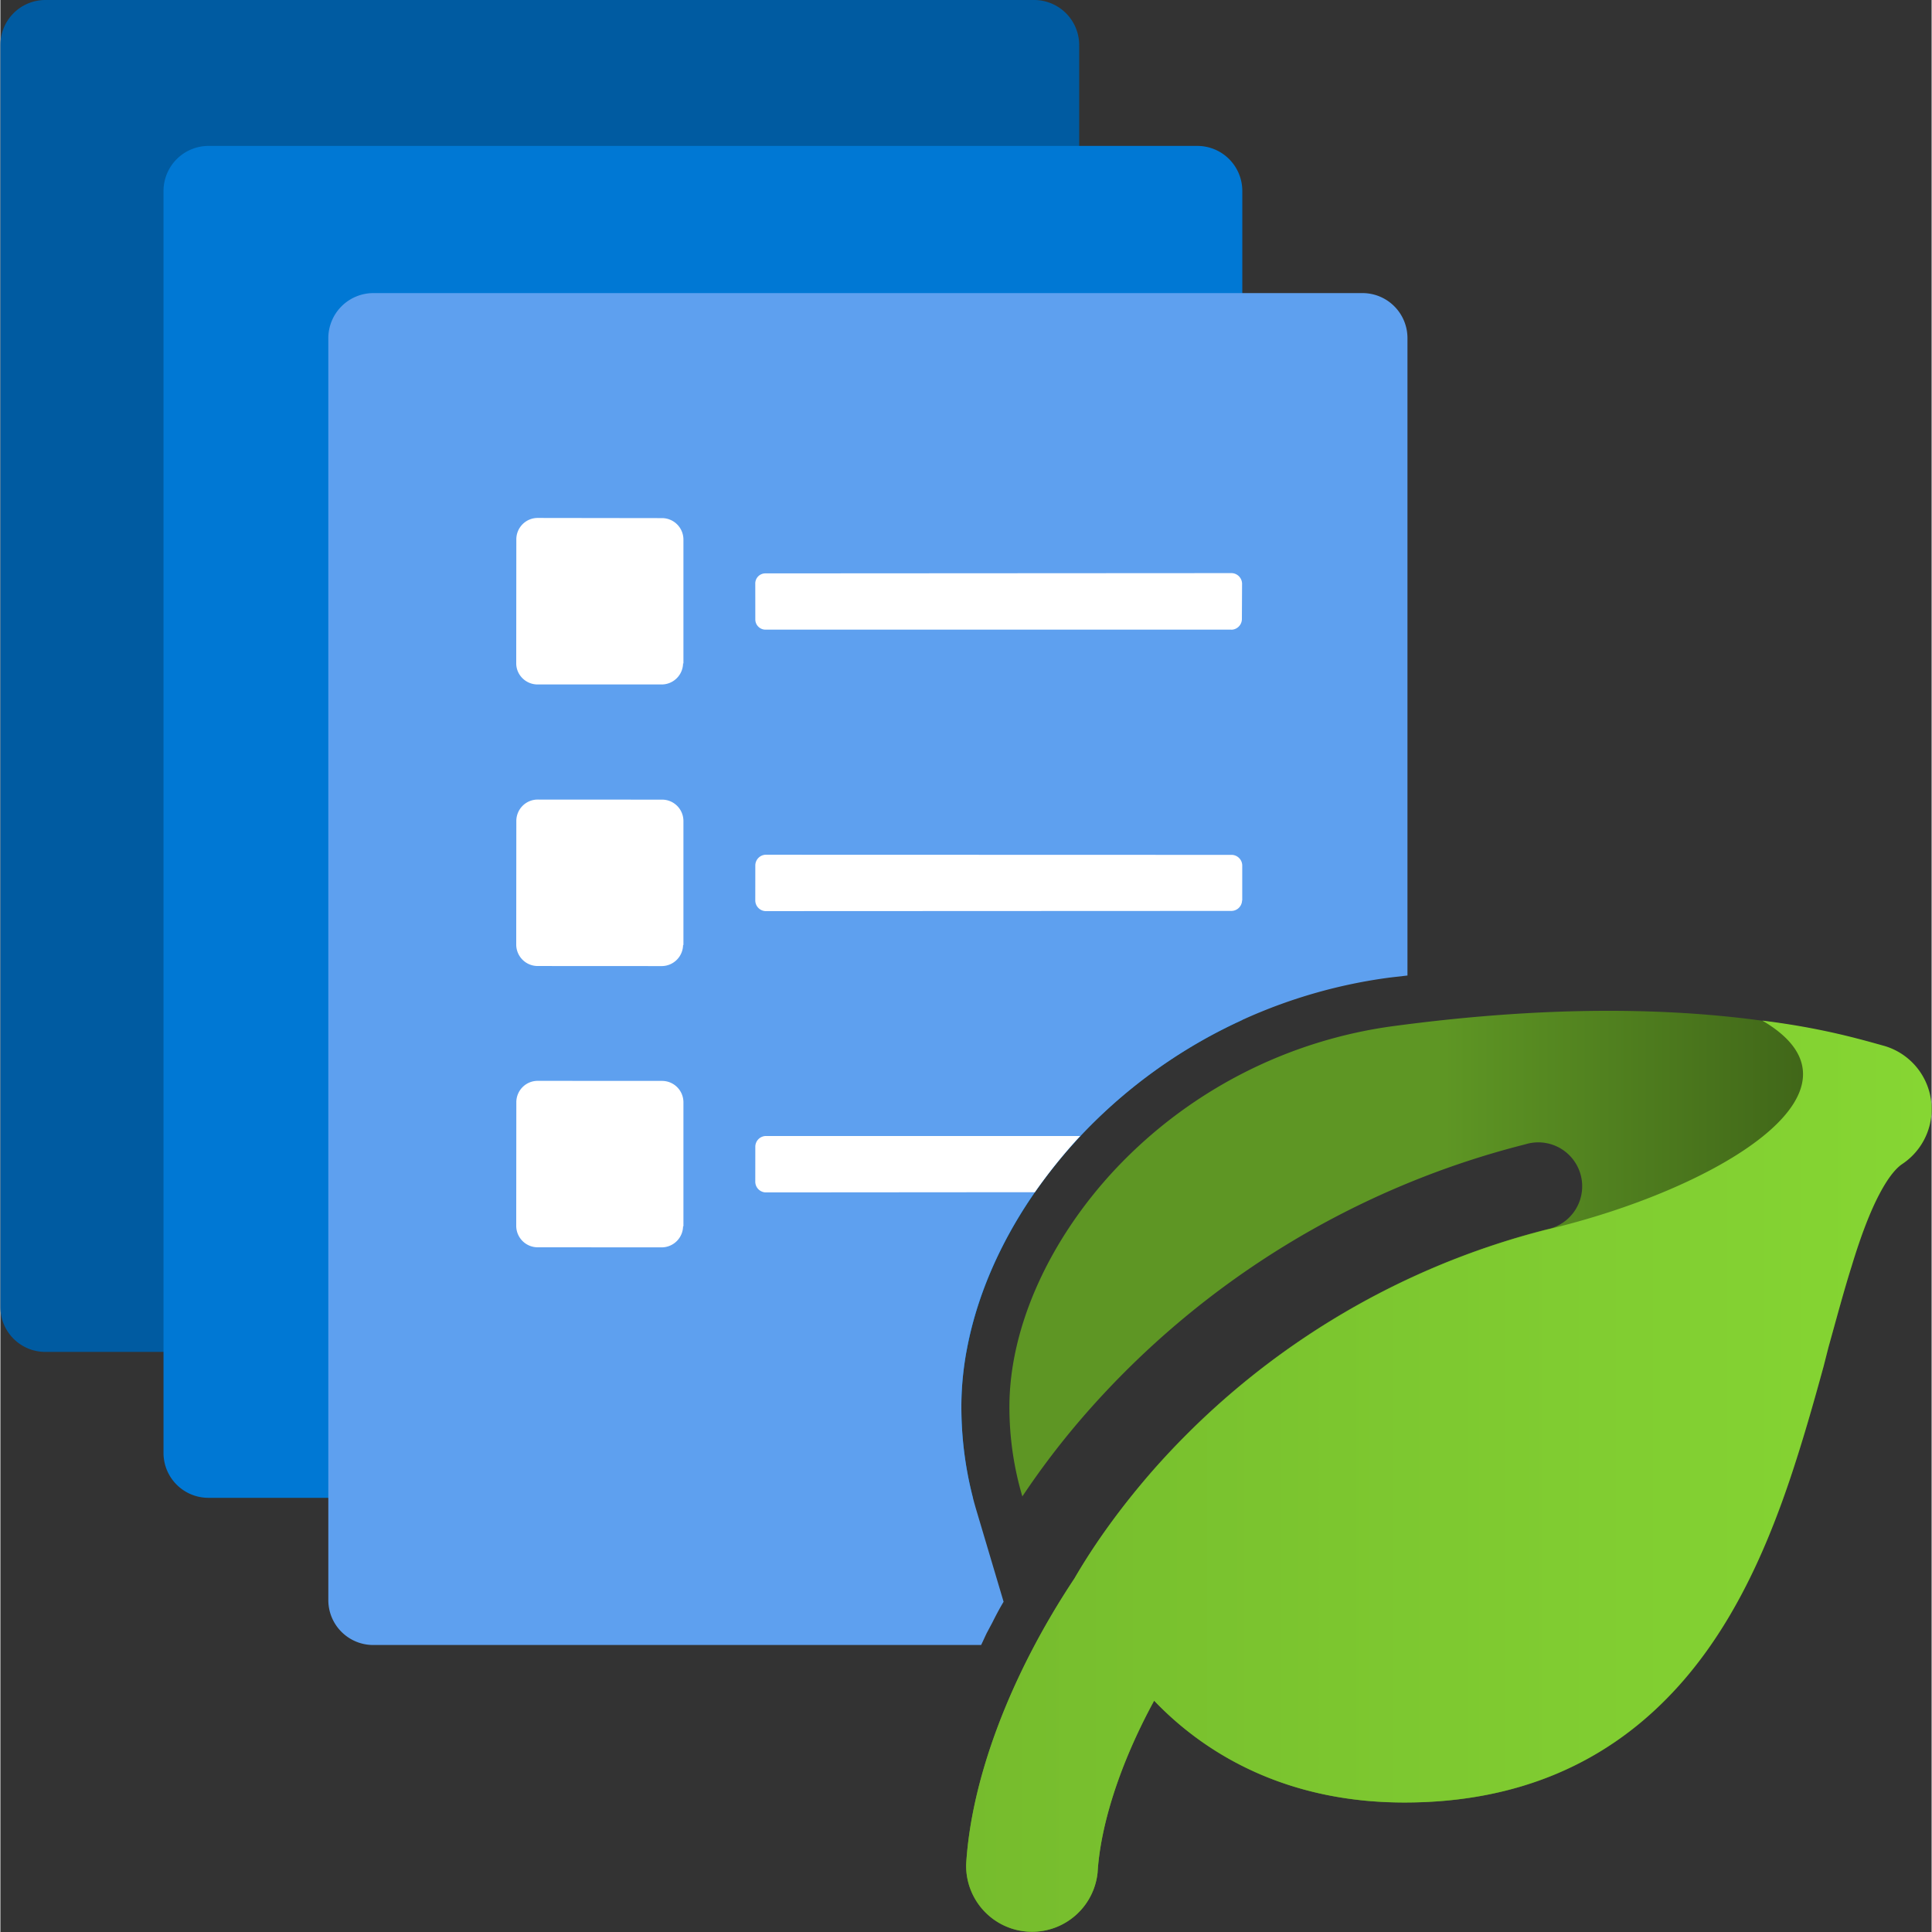 <?xml version="1.0" encoding="UTF-8" standalone="no"?>
<!-- Generated by Microsoft Visio, SVG Export Carbon Emission Details.svg Page-1 -->

<svg
   xmlns:dc="http://purl.org/dc/elements/1.1/"
   xmlns:cc="http://creativecommons.org/ns#"
   xmlns:rdf="http://www.w3.org/1999/02/22-rdf-syntax-ns#"
   xmlns:svg="http://www.w3.org/2000/svg"
   xmlns="http://www.w3.org/2000/svg"
   xmlns:sodipodi="http://sodipodi.sourceforge.net/DTD/sodipodi-0.dtd"
   xmlns:inkscape="http://www.inkscape.org/namespaces/inkscape"
   width="0.788in"
   height="0.788in"
   viewBox="0 0 56.712 56.735"
   xml:space="preserve"
   class="st7"
   version="1.1"
   id="svg55"
   sodipodi:docname="Carbon Emission Details.svg"
   style="font-size:12px;overflow:visible;color-interpolation-filters:sRGB;fill:none;fill-rule:evenodd;stroke-linecap:square;stroke-miterlimit:3"
   inkscape:version="0.92.5 (2060ec1f9f, 2020-04-08)"><rect x="0" y="0" width="56.712" height="56.735" fill="#333333" stroke="none"/><sodipodi:namedview
   pagecolor="#ffffff"
   bordercolor="#666666"
   borderopacity="1"
   objecttolerance="10"
   gridtolerance="10"
   guidetolerance="10"
   inkscape:pageopacity="0"
   inkscape:pageshadow="2"
   inkscape:window-width="640"
   inkscape:window-height="480"
   id="namedview57"
   showgrid="false"
   inkscape:zoom="1.4193119"
   inkscape:cx="37.810461"
   inkscape:cy="37.841055"
   inkscape:window-x="0"
   inkscape:window-y="0"
   inkscape:window-maximized="0"
   inkscape:current-layer="svg55" />
	<style
   type="text/css"
   id="style2">
	<![CDATA[
		.st1 {fill:#005ba1;stroke:none;stroke-linecap:butt;stroke-width:34}
		.st2 {fill:#0078d4;stroke:none;stroke-linecap:butt;stroke-width:34}
		.st3 {fill:#5ea0ef;stroke:none;stroke-linecap:butt;stroke-width:34}
		.st4 {fill:#ffffff;stroke:none;stroke-linecap:butt;stroke-width:34}
		.st5 {fill:url(#grad0-14);stroke:none;stroke-linecap:butt;stroke-width:34}
		.st6 {fill:url(#grad0-18);stroke:none;stroke-linecap:butt;stroke-width:34}
		.st7 {fill:none;fill-rule:evenodd;font-size:12px;overflow:visible;stroke-linecap:square;stroke-miterlimit:3}
	]]>
	</style>

	<defs
   id="Patterns_And_Gradients">
		<linearGradient
   id="grad0-14"
   x1="-0.001"
   y1="100.021"
   x2="27.694"
   y2="100.021"
   gradientTransform="scale(1.024,0.977)"
   gradientUnits="userSpaceOnUse">
			<stop
   offset="0.495"
   stop-color="#5e9624"
   stop-opacity="1"
   id="stop4" />
			<stop
   offset="1"
   stop-color="#365615"
   stop-opacity="1"
   id="stop6" />
		</linearGradient>
		<linearGradient
   id="grad0-18"
   x1="-0.001"
   y1="100.861"
   x2="27.544"
   y2="100.861"
   gradientTransform="scale(1.029,0.972)"
   gradientUnits="userSpaceOnUse">
			<stop
   offset="0"
   stop-color="#76bc2d"
   stop-opacity="1"
   id="stop9" />
			<stop
   offset="1"
   stop-color="#86d633"
   stop-opacity="1"
   id="stop11" />
		</linearGradient>
	</defs>
	<g
   id="g53"
   transform="translate(-34,-34)">
		<title
   id="title15">Page-1</title>
		<g
   id="group8230-1"
   transform="translate(34,-34.016)">
			<title
   id="title17">Carbon Emission Details</title>
			<g
   id="group8231-2">
				<title
   id="title19">Sheet.8231</title>
				<g
   id="shape8232-3"
   transform="translate(0,-16.994)">
					<title
   id="title21">Sheet.8232</title>
					<path
   d="M 31.68,118.4 V 86.33 A 1.324,1.325 -180 0 0 30.36,85.01 H 1.32 A 1.32,1.322 -180 0 0 0,86.33 v 37.06 c 0,0.73 0.59,1.32 1.32,1.32 h 27.05 c 0.39,-2.18 1.55,-4.41 3.32,-6.31 z"
   class="st1"
   id="path23"
   inkscape:connector-curvature="0"
   style="fill:#005ba1;stroke:none;stroke-width:34;stroke-linecap:butt" />
				</g>
				<g
   id="shape8233-5"
   transform="translate(4.79,-12.709)">
					<title
   id="title26">Sheet.8233</title>
					<path
   d="m 23.43,122.04 c 0,-2.68 1.27,-5.58 3.49,-7.95 a 15.094,15.113 0 0 1 4.76,-3.41 V 86.33 A 1.32,1.322 -180 0 0 30.36,85.01 H 1.32 A 1.324,1.325 -180 0 0 0,86.33 v 37.06 c 0,0.73 0.59,1.32 1.32,1.32 h 22.45 a 10.664,10.677 0 0 1 -0.34,-2.67 z"
   class="st2"
   id="path28"
   inkscape:connector-curvature="0"
   style="fill:#0078d4;stroke:none;stroke-width:34;stroke-linecap:butt" />
				</g>
				<g
   id="shape8234-7"
   transform="translate(9.63,-8.387)">
					<title
   id="title31">Sheet.8234</title>
					<path
   d="m 19.34,124.35 0.16,-0.3 c 0.1,-0.2 0.21,-0.41 0.33,-0.61 l -0.8,-2.69 a 10.654,10.668 0 0 1 -0.44,-3.04 c 0,-2.68 1.27,-5.57 3.49,-7.94 a 15.214,15.233 0 0 1 9.09,-4.66 l 0.52,-0.06 V 86.33 A 1.32,1.322 -180 0 0 30.37,85.01 H 1.32 A 1.324,1.325 -180 0 0 0,86.33 v 37.06 c 0,0.73 0.59,1.32 1.32,1.32 h 17.85 c 0.06,-0.12 0.11,-0.24 0.17,-0.36 z"
   class="st3"
   id="path33"
   inkscape:connector-curvature="0"
   style="fill:#5ea0ef;stroke:none;stroke-width:34;stroke-linecap:butt" />
				</g>
				<g
   id="shape8235-9"
   transform="translate(15.148,-20.064)">
					<title
   id="title36">Sheet.8235</title>
					<path
   d="M 21,106.57 H 7.32 A 0.299,0.3 0 0 1 7.021,106.273 L 7.02,105.23 a 0.296,0.297 0 0 1 0.284,-0.312 L 21,104.91 a 0.315,0.316 0 0 1 0.315,0.312 L 21.31,106.25 a 0.315,0.316 0 0 1 -0.309,0.322 z m -16.09,1 v -3.65 A 0.63,0.631 -180 0 0 4.277,103.295 L 0.63,103.29 a 0.627,0.628 -180 0 0 -0.627,0.628 L 0,107.56 c 0,0.34 0.28,0.62 0.63,0.62 h 3.64 a 0.63,0.631 -180 0 0 0.63,-0.628 z m 16.41,6.96 v -1.03 a 0.315,0.316 -180 0 0 -0.315,-0.316 L 7.32,113.18 a 0.315,0.316 -180 0 0 -0.299,0.316 L 7.02,114.52 a 0.315,0.316 -180 0 0 0.299,0.316 L 21,114.83 a 0.315,0.316 -180 0 0 0.315,-0.316 z m -16.41,1.31 v -3.65 A 0.627,0.628 -180 0 0 4.283,111.562 L 0.63,111.56 a 0.627,0.628 -180 0 0 -0.627,0.628 L 0,115.82 a 0.63,0.631 -180 0 0 0.627,0.628 L 4.27,116.45 a 0.63,0.631 -180 0 0 0.63,-0.628 z m 0,8.26 v -3.65 A 0.627,0.628 -180 0 0 4.283,119.822 L 0.63,119.82 a 0.627,0.628 -180 0 0 -0.627,0.628 L 0,124.08 a 0.63,0.631 -180 0 0 0.627,0.628 L 4.27,124.71 a 0.63,0.631 -180 0 0 0.63,-0.628 z m 11.65,-2.65 0.01,-0.01 H 7.32 a 0.315,0.316 -180 0 0 -0.299,0.316 L 7.02,122.78 a 0.315,0.316 -180 0 0 0.299,0.316 L 15.23,123.09 c 0.4,-0.57 0.84,-1.12 1.33,-1.65 z"
   class="st4"
   id="path38"
   inkscape:connector-curvature="0"
   style="fill:#ffffff;stroke:none;stroke-width:34;stroke-linecap:butt" />
				</g>
				<g
   id="shape8236-11"
   transform="translate(28.361)">
					<title
   id="title41">Sheet.8236</title>
					<path
   d="m 0,122.76 c 0.15,-2.49 1.28,-5.53 3.18,-8.39 0.61,-1.05 1.38,-2.11 2.28,-3.15 a 22.941,22.97 0 0 1 11.58,-7.1 1.289,1.29 -180 1 0 -0.62,-2.5 25.465,25.497 -180 0 0 -12.9,7.9 23.376,23.405 -180 0 0 -1.87,2.44 9.202,9.213 0 0 1 -0.38,-2.63 c 0,-2.37 1.2,-4.94 3.11,-6.98 a 13.73,13.747 0 0 1 8.23,-4.21 c 7.22,-0.96 11.7,-0.16 14.34,0.59 a 1.932,1.934 0 0 1 0.54,3.47 c -0.15,0.1 -0.38,0.33 -0.67,0.88 -0.28,0.53 -0.55,1.24 -0.82,2.13 -0.23,0.73 -0.44,1.52 -0.68,2.38 l -0.14,0.55 c -0.29,1.06 -0.61,2.19 -0.99,3.32 -0.75,2.22 -1.81,4.6 -3.6,6.42 -1.85,1.89 -4.36,3.07 -7.72,3.07 -3.43,0 -5.82,-1.39 -7.35,-2.99 -1.04,1.91 -1.58,3.71 -1.66,5.04 A 1.935,1.937 0 0 1 0,122.76 Z"
   class="st5"
   id="path43"
   inkscape:connector-curvature="0"
   style="fill:url(#grad0-14);stroke:none;stroke-width:34;stroke-linecap:butt" />
				</g>
				<g
   id="shape8237-15"
   transform="translate(28.361,-0.003)">
					<title
   id="title46">Sheet.8237</title>
					<path
   d="m 0,122.76 c 0.15,-2.49 1.28,-5.53 3.18,-8.39 0.61,-1.05 1.38,-2.11 2.28,-3.14 a 22.941,22.97 0 0 1 11.58,-7.1 c 4.96,-1.17 9.86,-4.08 6.34,-6.14 1.79,0.22 2.95,0.57 3.57,0.74 a 1.932,1.934 0 0 1 0.54,3.47 c -0.15,0.1 -0.38,0.33 -0.67,0.88 -0.28,0.53 -0.55,1.24 -0.82,2.13 -0.23,0.73 -0.44,1.52 -0.68,2.38 l -0.14,0.55 c -0.29,1.06 -0.61,2.19 -0.99,3.32 -0.75,2.22 -1.81,4.6 -3.6,6.42 -1.85,1.89 -4.36,3.07 -7.72,3.07 -3.43,0 -5.82,-1.39 -7.35,-2.99 -1.04,1.91 -1.58,3.71 -1.66,5.04 A 1.935,1.937 0 0 1 0,122.76 Z"
   class="st6"
   id="path48"
   inkscape:connector-curvature="0"
   style="fill:url(#grad0-18);stroke:none;stroke-width:34;stroke-linecap:butt" />
				</g>
			</g>
		</g>
	</g>
</svg>